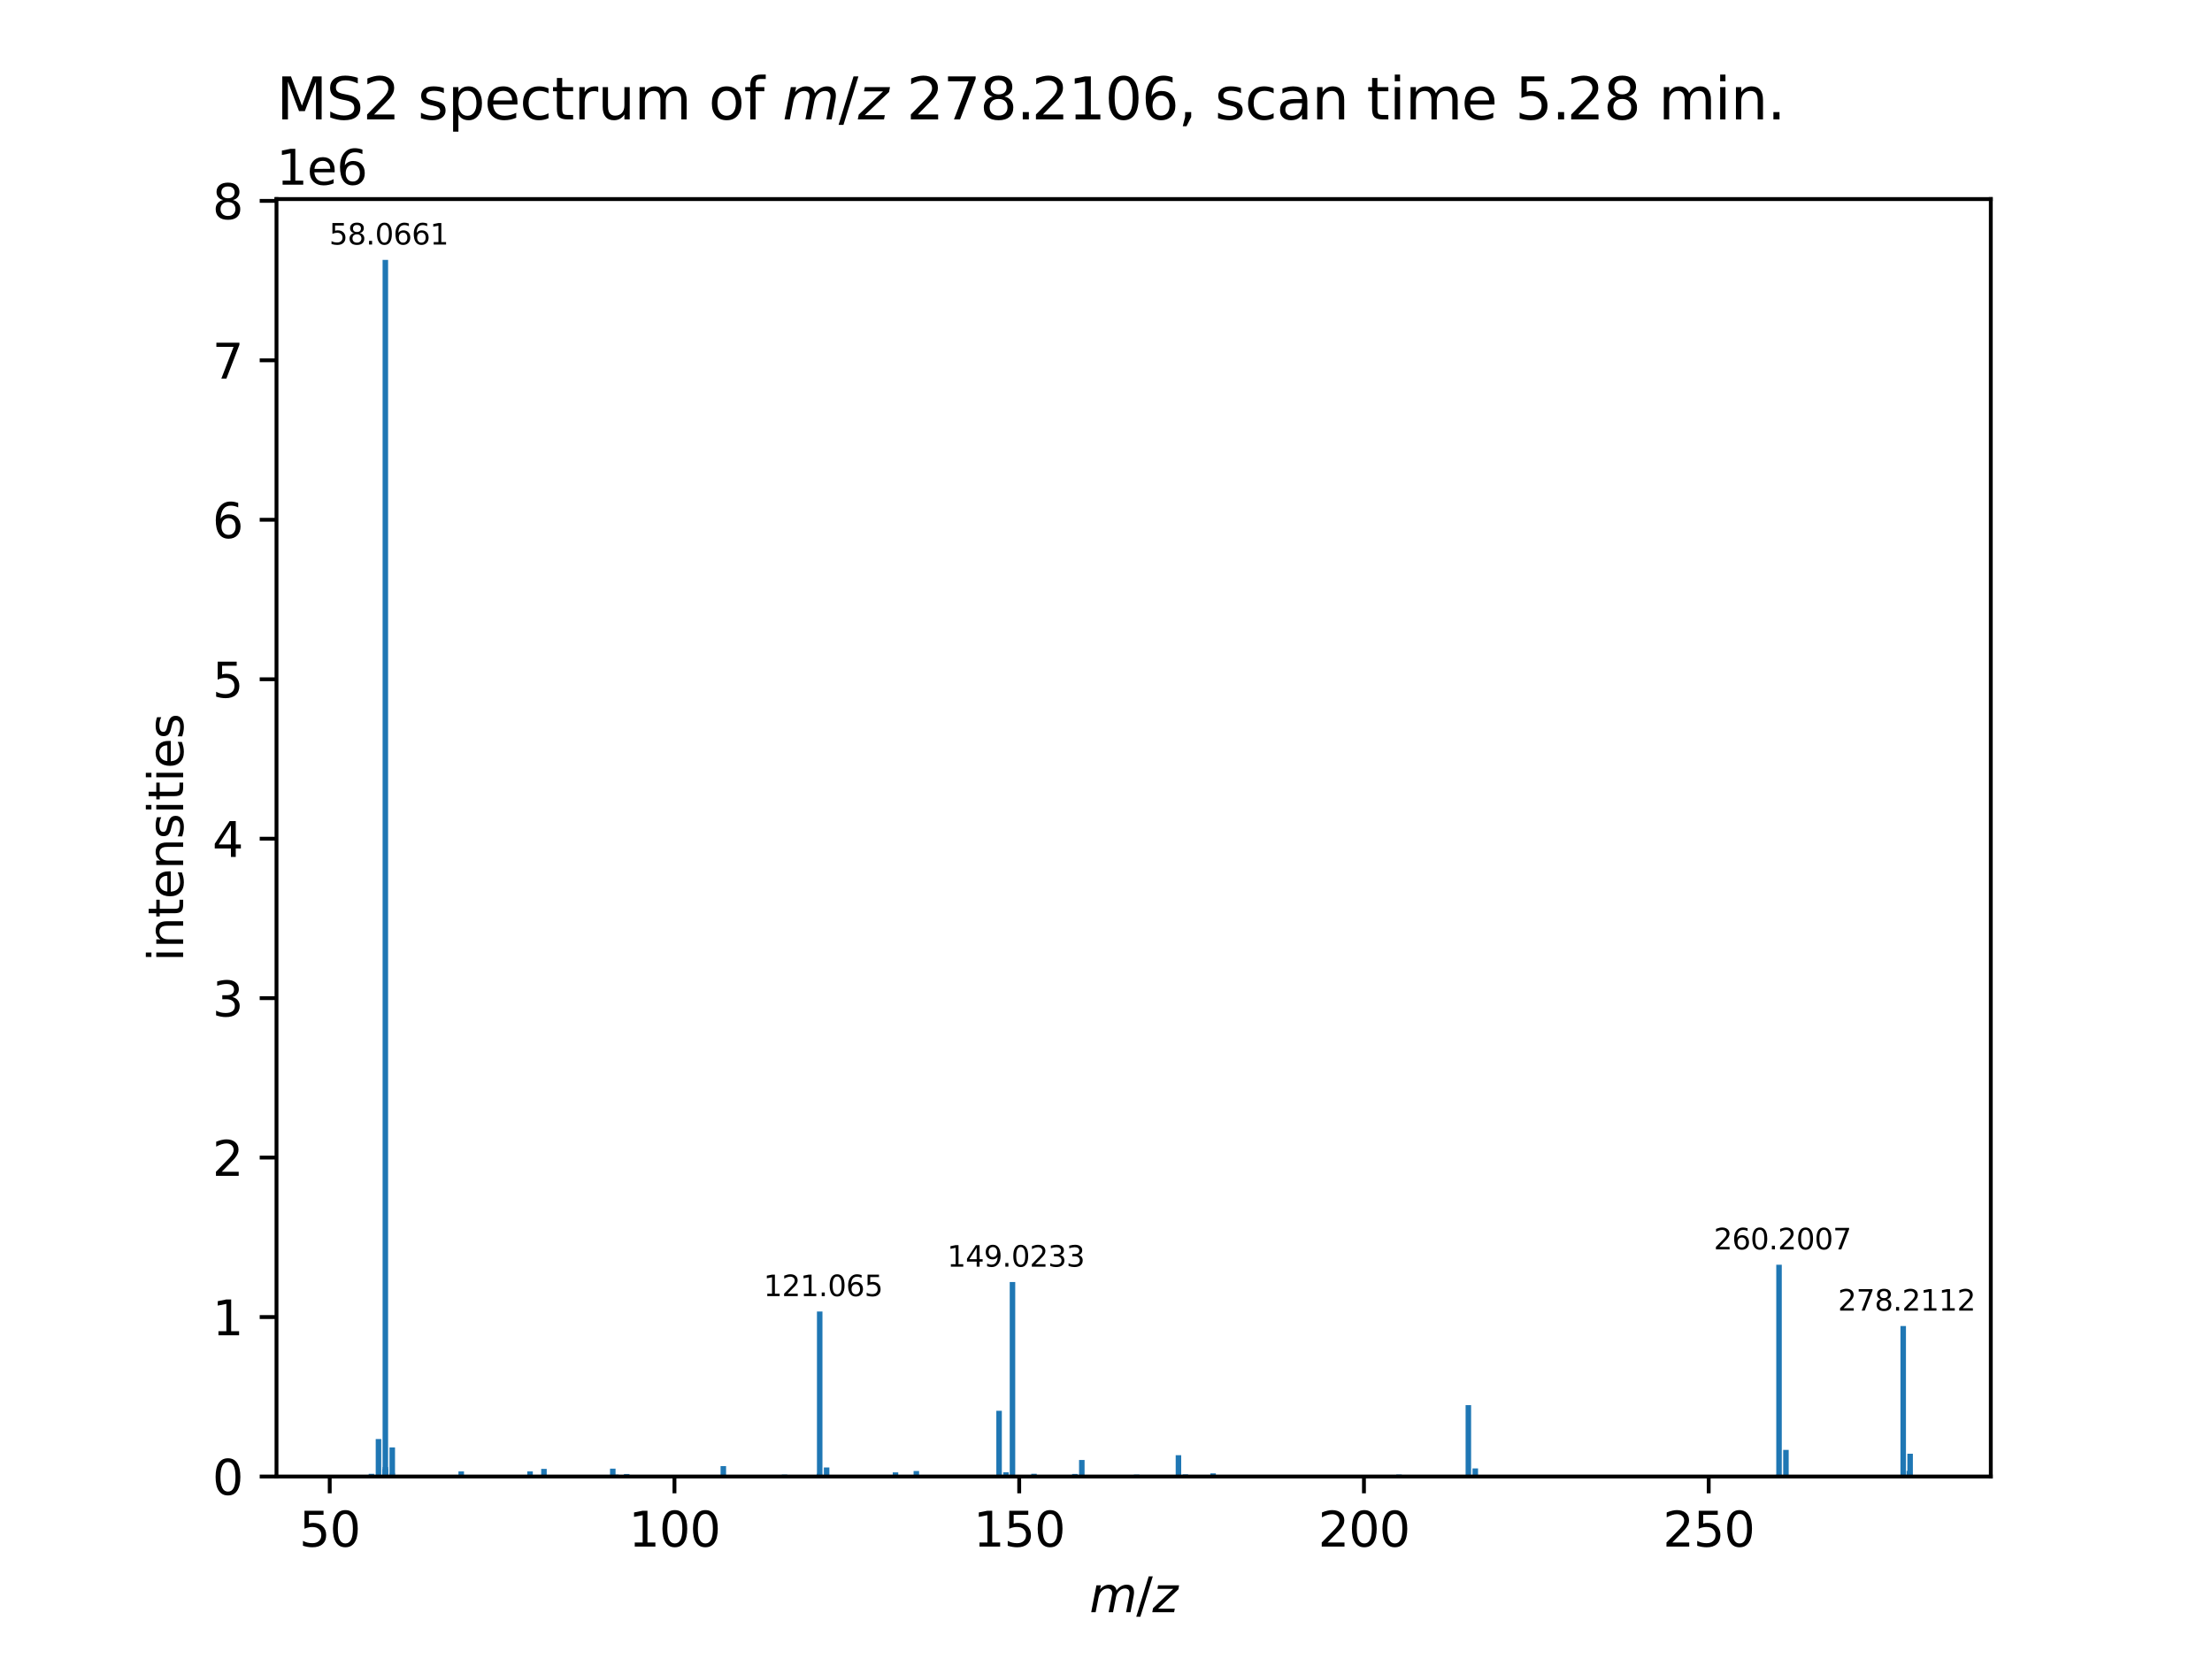 <?xml version="1.0" encoding="utf-8" standalone="no"?>
<!DOCTYPE svg PUBLIC "-//W3C//DTD SVG 1.1//EN"
  "http://www.w3.org/Graphics/SVG/1.1/DTD/svg11.dtd">
<svg xmlns:xlink="http://www.w3.org/1999/xlink" width="460.8pt" height="345.6pt" viewBox="0 0 460.8 345.6" xmlns="http://www.w3.org/2000/svg" version="1.1">
 <defs>
  <style type="text/css">*{stroke-linejoin: round; stroke-linecap: butt}</style>
 </defs>
 <g id="figure_1">
  <g id="patch_1">
   <path d="M 0 345.6 
L 460.8 345.6 
L 460.8 0 
L 0 0 
z
" style="fill: #ffffff"/>
  </g>
  <g id="axes_1">
   <g id="patch_2">
    <path d="M 57.6 307.584 
L 414.72 307.584 
L 414.72 41.472 
L 57.6 41.472 
z
" style="fill: #ffffff"/>
   </g>
   <g id="patch_3">
    <path d="M 73.833 307.584 
L 74.982 307.584 
L 74.982 307.412 
L 73.833 307.412 
z
" clip-path="url(#p7a46dc05c8)" style="fill: #1f77b4"/>
   </g>
   <g id="patch_4">
    <path d="M 74.65 307.584 
L 75.799 307.584 
L 75.799 307.421 
L 74.65 307.421 
z
" clip-path="url(#p7a46dc05c8)" style="fill: #1f77b4"/>
   </g>
   <g id="patch_5">
    <path d="M 75.429 307.584 
L 76.578 307.584 
L 76.578 307.412 
L 75.429 307.412 
z
" clip-path="url(#p7a46dc05c8)" style="fill: #1f77b4"/>
   </g>
   <g id="patch_6">
    <path d="M 76.803 307.584 
L 77.953 307.584 
L 77.953 307.034 
L 76.803 307.034 
z
" clip-path="url(#p7a46dc05c8)" style="fill: #1f77b4"/>
   </g>
   <g id="patch_7">
    <path d="M 77.952 307.584 
L 79.101 307.584 
L 79.101 307.417 
L 77.952 307.417 
z
" clip-path="url(#p7a46dc05c8)" style="fill: #1f77b4"/>
   </g>
   <g id="patch_8">
    <path d="M 78.269 307.584 
L 79.418 307.584 
L 79.418 299.775 
L 78.269 299.775 
z
" clip-path="url(#p7a46dc05c8)" style="fill: #1f77b4"/>
   </g>
   <g id="patch_9">
    <path d="M 78.273 307.584 
L 79.422 307.584 
L 79.422 307.328 
L 78.273 307.328 
z
" clip-path="url(#p7a46dc05c8)" style="fill: #1f77b4"/>
   </g>
   <g id="patch_10">
    <path d="M 79.688 307.584 
L 80.837 307.584 
L 80.837 307.307 
L 79.688 307.307 
z
" clip-path="url(#p7a46dc05c8)" style="fill: #1f77b4"/>
   </g>
   <g id="patch_11">
    <path d="M 79.69 307.584 
L 80.839 307.584 
L 80.839 306.043 
L 79.69 306.043 
z
" clip-path="url(#p7a46dc05c8)" style="fill: #1f77b4"/>
   </g>
   <g id="patch_12">
    <path d="M 79.699 307.584 
L 80.848 307.584 
L 80.848 54.144 
L 79.699 54.144 
z
" clip-path="url(#p7a46dc05c8)" style="fill: #1f77b4"/>
   </g>
   <g id="patch_13">
    <path d="M 79.703 307.584 
L 80.852 307.584 
L 80.852 306.073 
L 79.703 306.073 
z
" clip-path="url(#p7a46dc05c8)" style="fill: #1f77b4"/>
   </g>
   <g id="patch_14">
    <path d="M 79.706 307.584 
L 80.855 307.584 
L 80.855 305.618 
L 79.706 305.618 
z
" clip-path="url(#p7a46dc05c8)" style="fill: #1f77b4"/>
   </g>
   <g id="patch_15">
    <path d="M 79.707 307.584 
L 80.856 307.584 
L 80.856 306.43 
L 79.707 306.43 
z
" clip-path="url(#p7a46dc05c8)" style="fill: #1f77b4"/>
   </g>
   <g id="patch_16">
    <path d="M 79.71 307.584 
L 80.859 307.584 
L 80.859 307.1 
L 79.71 307.1 
z
" clip-path="url(#p7a46dc05c8)" style="fill: #1f77b4"/>
   </g>
   <g id="patch_17">
    <path d="M 81.131 307.584 
L 82.28 307.584 
L 82.28 306.849 
L 81.131 306.849 
z
" clip-path="url(#p7a46dc05c8)" style="fill: #1f77b4"/>
   </g>
   <g id="patch_18">
    <path d="M 81.14 307.584 
L 82.289 307.584 
L 82.289 301.527 
L 81.14 301.527 
z
" clip-path="url(#p7a46dc05c8)" style="fill: #1f77b4"/>
   </g>
   <g id="patch_19">
    <path d="M 81.143 307.584 
L 82.292 307.584 
L 82.292 307.434 
L 81.143 307.434 
z
" clip-path="url(#p7a46dc05c8)" style="fill: #1f77b4"/>
   </g>
   <g id="patch_20">
    <path d="M 87.877 307.584 
L 89.026 307.584 
L 89.026 307.41 
L 87.877 307.41 
z
" clip-path="url(#p7a46dc05c8)" style="fill: #1f77b4"/>
   </g>
   <g id="patch_21">
    <path d="M 89.715 307.584 
L 90.864 307.584 
L 90.864 307.363 
L 89.715 307.363 
z
" clip-path="url(#p7a46dc05c8)" style="fill: #1f77b4"/>
   </g>
   <g id="patch_22">
    <path d="M 92.61 307.584 
L 93.759 307.584 
L 93.759 307.304 
L 92.61 307.304 
z
" clip-path="url(#p7a46dc05c8)" style="fill: #1f77b4"/>
   </g>
   <g id="patch_23">
    <path d="M 95.505 307.584 
L 96.654 307.584 
L 96.654 306.518 
L 95.505 306.518 
z
" clip-path="url(#p7a46dc05c8)" style="fill: #1f77b4"/>
   </g>
   <g id="patch_24">
    <path d="M 97.357 307.584 
L 98.506 307.584 
L 98.506 307.428 
L 97.357 307.428 
z
" clip-path="url(#p7a46dc05c8)" style="fill: #1f77b4"/>
   </g>
   <g id="patch_25">
    <path d="M 109.845 307.584 
L 110.995 307.584 
L 110.995 306.511 
L 109.845 306.511 
z
" clip-path="url(#p7a46dc05c8)" style="fill: #1f77b4"/>
   </g>
   <g id="patch_26">
    <path d="M 112.74 307.584 
L 113.89 307.584 
L 113.89 306.001 
L 112.74 306.001 
z
" clip-path="url(#p7a46dc05c8)" style="fill: #1f77b4"/>
   </g>
   <g id="patch_27">
    <path d="M 121.619 307.584 
L 122.768 307.584 
L 122.768 307.372 
L 121.619 307.372 
z
" clip-path="url(#p7a46dc05c8)" style="fill: #1f77b4"/>
   </g>
   <g id="patch_28">
    <path d="M 125.944 307.584 
L 127.094 307.584 
L 127.094 307.42 
L 125.944 307.42 
z
" clip-path="url(#p7a46dc05c8)" style="fill: #1f77b4"/>
   </g>
   <g id="patch_29">
    <path d="M 127.081 307.584 
L 128.23 307.584 
L 128.23 305.947 
L 127.081 305.947 
z
" clip-path="url(#p7a46dc05c8)" style="fill: #1f77b4"/>
   </g>
   <g id="patch_30">
    <path d="M 127.721 307.584 
L 128.87 307.584 
L 128.87 307.185 
L 127.721 307.185 
z
" clip-path="url(#p7a46dc05c8)" style="fill: #1f77b4"/>
   </g>
   <g id="patch_31">
    <path d="M 129.976 307.584 
L 131.125 307.584 
L 131.125 307.062 
L 129.976 307.062 
z
" clip-path="url(#p7a46dc05c8)" style="fill: #1f77b4"/>
   </g>
   <g id="patch_32">
    <path d="M 133.06 307.584 
L 134.209 307.584 
L 134.209 307.403 
L 133.06 307.403 
z
" clip-path="url(#p7a46dc05c8)" style="fill: #1f77b4"/>
   </g>
   <g id="patch_33">
    <path d="M 141.484 307.584 
L 142.633 307.584 
L 142.633 307.372 
L 141.484 307.372 
z
" clip-path="url(#p7a46dc05c8)" style="fill: #1f77b4"/>
   </g>
   <g id="patch_34">
    <path d="M 147.211 307.584 
L 148.36 307.584 
L 148.36 307.366 
L 147.211 307.366 
z
" clip-path="url(#p7a46dc05c8)" style="fill: #1f77b4"/>
   </g>
   <g id="patch_35">
    <path d="M 150.107 307.584 
L 151.256 307.584 
L 151.256 305.421 
L 150.107 305.421 
z
" clip-path="url(#p7a46dc05c8)" style="fill: #1f77b4"/>
   </g>
   <g id="patch_36">
    <path d="M 162.859 307.584 
L 164.009 307.584 
L 164.009 307.192 
L 162.859 307.192 
z
" clip-path="url(#p7a46dc05c8)" style="fill: #1f77b4"/>
   </g>
   <g id="patch_37">
    <path d="M 167.306 307.584 
L 168.455 307.584 
L 168.455 307.387 
L 167.306 307.387 
z
" clip-path="url(#p7a46dc05c8)" style="fill: #1f77b4"/>
   </g>
   <g id="patch_38">
    <path d="M 170.133 307.584 
L 171.282 307.584 
L 171.282 307.006 
L 170.133 307.006 
z
" clip-path="url(#p7a46dc05c8)" style="fill: #1f77b4"/>
   </g>
   <g id="patch_39">
    <path d="M 170.185 307.584 
L 171.334 307.584 
L 171.334 273.214 
L 170.185 273.214 
z
" clip-path="url(#p7a46dc05c8)" style="fill: #1f77b4"/>
   </g>
   <g id="patch_40">
    <path d="M 171.626 307.584 
L 172.775 307.584 
L 172.775 305.7 
L 171.626 305.7 
z
" clip-path="url(#p7a46dc05c8)" style="fill: #1f77b4"/>
   </g>
   <g id="patch_41">
    <path d="M 185.973 307.584 
L 187.122 307.584 
L 187.122 306.723 
L 185.973 306.723 
z
" clip-path="url(#p7a46dc05c8)" style="fill: #1f77b4"/>
   </g>
   <g id="patch_42">
    <path d="M 190.316 307.584 
L 191.465 307.584 
L 191.465 306.435 
L 190.316 306.435 
z
" clip-path="url(#p7a46dc05c8)" style="fill: #1f77b4"/>
   </g>
   <g id="patch_43">
    <path d="M 207.552 307.584 
L 208.701 307.584 
L 208.701 293.897 
L 207.552 293.897 
z
" clip-path="url(#p7a46dc05c8)" style="fill: #1f77b4"/>
   </g>
   <g id="patch_44">
    <path d="M 208.993 307.584 
L 210.142 307.584 
L 210.142 306.694 
L 208.993 306.694 
z
" clip-path="url(#p7a46dc05c8)" style="fill: #1f77b4"/>
   </g>
   <g id="patch_45">
    <path d="M 210.342 307.584 
L 211.491 307.584 
L 211.491 267.071 
L 210.342 267.071 
z
" clip-path="url(#p7a46dc05c8)" style="fill: #1f77b4"/>
   </g>
   <g id="patch_46">
    <path d="M 214.824 307.584 
L 215.973 307.584 
L 215.973 307.01 
L 214.824 307.01 
z
" clip-path="url(#p7a46dc05c8)" style="fill: #1f77b4"/>
   </g>
   <g id="patch_47">
    <path d="M 223.34 307.584 
L 224.489 307.584 
L 224.489 307.049 
L 223.34 307.049 
z
" clip-path="url(#p7a46dc05c8)" style="fill: #1f77b4"/>
   </g>
   <g id="patch_48">
    <path d="M 224.787 307.584 
L 225.936 307.584 
L 225.936 304.143 
L 224.787 304.143 
z
" clip-path="url(#p7a46dc05c8)" style="fill: #1f77b4"/>
   </g>
   <g id="patch_49">
    <path d="M 227.684 307.584 
L 228.833 307.584 
L 228.833 307.305 
L 227.684 307.305 
z
" clip-path="url(#p7a46dc05c8)" style="fill: #1f77b4"/>
   </g>
   <g id="patch_50">
    <path d="M 230.559 307.584 
L 231.708 307.584 
L 231.708 307.367 
L 230.559 307.367 
z
" clip-path="url(#p7a46dc05c8)" style="fill: #1f77b4"/>
   </g>
   <g id="patch_51">
    <path d="M 236.212 307.584 
L 237.361 307.584 
L 237.361 307.183 
L 236.212 307.183 
z
" clip-path="url(#p7a46dc05c8)" style="fill: #1f77b4"/>
   </g>
   <g id="patch_52">
    <path d="M 244.918 307.584 
L 246.067 307.584 
L 246.067 303.143 
L 244.918 303.143 
z
" clip-path="url(#p7a46dc05c8)" style="fill: #1f77b4"/>
   </g>
   <g id="patch_53">
    <path d="M 246.362 307.584 
L 247.511 307.584 
L 247.511 307.14 
L 246.362 307.14 
z
" clip-path="url(#p7a46dc05c8)" style="fill: #1f77b4"/>
   </g>
   <g id="patch_54">
    <path d="M 250.691 307.584 
L 251.84 307.584 
L 251.84 307.286 
L 250.691 307.286 
z
" clip-path="url(#p7a46dc05c8)" style="fill: #1f77b4"/>
   </g>
   <g id="patch_55">
    <path d="M 252.138 307.584 
L 253.287 307.584 
L 253.287 306.926 
L 252.138 306.926 
z
" clip-path="url(#p7a46dc05c8)" style="fill: #1f77b4"/>
   </g>
   <g id="patch_56">
    <path d="M 259.313 307.584 
L 260.462 307.584 
L 260.462 307.332 
L 259.313 307.332 
z
" clip-path="url(#p7a46dc05c8)" style="fill: #1f77b4"/>
   </g>
   <g id="patch_57">
    <path d="M 283.34 307.584 
L 284.489 307.584 
L 284.489 307.362 
L 283.34 307.362 
z
" clip-path="url(#p7a46dc05c8)" style="fill: #1f77b4"/>
   </g>
   <g id="patch_58">
    <path d="M 285.062 307.584 
L 286.211 307.584 
L 286.211 307.266 
L 285.062 307.266 
z
" clip-path="url(#p7a46dc05c8)" style="fill: #1f77b4"/>
   </g>
   <g id="patch_59">
    <path d="M 290.866 307.584 
L 292.015 307.584 
L 292.015 307.179 
L 290.866 307.179 
z
" clip-path="url(#p7a46dc05c8)" style="fill: #1f77b4"/>
   </g>
   <g id="patch_60">
    <path d="M 305.311 307.584 
L 306.46 307.584 
L 306.46 292.71 
L 305.311 292.71 
z
" clip-path="url(#p7a46dc05c8)" style="fill: #1f77b4"/>
   </g>
   <g id="patch_61">
    <path d="M 306.753 307.584 
L 307.902 307.584 
L 307.902 305.903 
L 306.753 305.903 
z
" clip-path="url(#p7a46dc05c8)" style="fill: #1f77b4"/>
   </g>
   <g id="patch_62">
    <path d="M 331.121 307.584 
L 332.27 307.584 
L 332.27 307.375 
L 331.121 307.375 
z
" clip-path="url(#p7a46dc05c8)" style="fill: #1f77b4"/>
   </g>
   <g id="patch_63">
    <path d="M 369.986 307.584 
L 371.135 307.584 
L 371.135 307.209 
L 369.986 307.209 
z
" clip-path="url(#p7a46dc05c8)" style="fill: #1f77b4"/>
   </g>
   <g id="patch_64">
    <path d="M 370.028 307.584 
L 371.177 307.584 
L 371.177 263.471 
L 370.028 263.471 
z
" clip-path="url(#p7a46dc05c8)" style="fill: #1f77b4"/>
   </g>
   <g id="patch_65">
    <path d="M 371.47 307.584 
L 372.619 307.584 
L 372.619 302.041 
L 371.47 302.041 
z
" clip-path="url(#p7a46dc05c8)" style="fill: #1f77b4"/>
   </g>
   <g id="patch_66">
    <path d="M 395.897 307.584 
L 397.046 307.584 
L 397.046 276.235 
L 395.897 276.235 
z
" clip-path="url(#p7a46dc05c8)" style="fill: #1f77b4"/>
   </g>
   <g id="patch_67">
    <path d="M 395.932 307.584 
L 397.081 307.584 
L 397.081 307.215 
L 395.932 307.215 
z
" clip-path="url(#p7a46dc05c8)" style="fill: #1f77b4"/>
   </g>
   <g id="patch_68">
    <path d="M 397.164 307.584 
L 398.313 307.584 
L 398.313 306.398 
L 397.164 306.398 
z
" clip-path="url(#p7a46dc05c8)" style="fill: #1f77b4"/>
   </g>
   <g id="patch_69">
    <path d="M 397.338 307.584 
L 398.487 307.584 
L 398.487 302.839 
L 397.338 302.839 
z
" clip-path="url(#p7a46dc05c8)" style="fill: #1f77b4"/>
   </g>
   <g id="matplotlib.axis_1">
    <g id="xtick_1">
     <g id="line2d_1">
      <defs>
       <path id="mf1a20cf103" d="M 0 0 
L 0 3.5 
" style="stroke: #000000; stroke-width: 0.8"/>
      </defs>
      <g>
       <use xlink:href="#mf1a20cf103" x="68.688" y="307.584" style="stroke: #000000; stroke-width: 0.8"/>
      </g>
     </g>
     <g id="text_1">
      <!-- 50 -->
      <g transform="translate(62.325 322.182) scale(0.1 -0.1)">
       <defs>
        <path id="DejaVuSans-35" d="M 691 4666 
L 3169 4666 
L 3169 4134 
L 1269 4134 
L 1269 2991 
Q 1406 3038 1543 3061 
Q 1681 3084 1819 3084 
Q 2600 3084 3056 2656 
Q 3513 2228 3513 1497 
Q 3513 744 3044 326 
Q 2575 -91 1722 -91 
Q 1428 -91 1123 -41 
Q 819 9 494 109 
L 494 744 
Q 775 591 1075 516 
Q 1375 441 1709 441 
Q 2250 441 2565 725 
Q 2881 1009 2881 1497 
Q 2881 1984 2565 2268 
Q 2250 2553 1709 2553 
Q 1456 2553 1204 2497 
Q 953 2441 691 2322 
L 691 4666 
z
" transform="scale(0.016)"/>
        <path id="DejaVuSans-30" d="M 2034 4250 
Q 1547 4250 1301 3770 
Q 1056 3291 1056 2328 
Q 1056 1369 1301 889 
Q 1547 409 2034 409 
Q 2525 409 2770 889 
Q 3016 1369 3016 2328 
Q 3016 3291 2770 3770 
Q 2525 4250 2034 4250 
z
M 2034 4750 
Q 2819 4750 3233 4129 
Q 3647 3509 3647 2328 
Q 3647 1150 3233 529 
Q 2819 -91 2034 -91 
Q 1250 -91 836 529 
Q 422 1150 422 2328 
Q 422 3509 836 4129 
Q 1250 4750 2034 4750 
z
" transform="scale(0.016)"/>
       </defs>
       <use xlink:href="#DejaVuSans-35"/>
       <use xlink:href="#DejaVuSans-30" x="63.623"/>
      </g>
     </g>
    </g>
    <g id="xtick_2">
     <g id="line2d_2">
      <g>
       <use xlink:href="#mf1a20cf103" x="140.504" y="307.584" style="stroke: #000000; stroke-width: 0.8"/>
      </g>
     </g>
     <g id="text_2">
      <!-- 100 -->
      <g transform="translate(130.96 322.182) scale(0.1 -0.1)">
       <defs>
        <path id="DejaVuSans-31" d="M 794 531 
L 1825 531 
L 1825 4091 
L 703 3866 
L 703 4441 
L 1819 4666 
L 2450 4666 
L 2450 531 
L 3481 531 
L 3481 0 
L 794 0 
L 794 531 
z
" transform="scale(0.016)"/>
       </defs>
       <use xlink:href="#DejaVuSans-31"/>
       <use xlink:href="#DejaVuSans-30" x="63.623"/>
       <use xlink:href="#DejaVuSans-30" x="127.246"/>
      </g>
     </g>
    </g>
    <g id="xtick_3">
     <g id="line2d_3">
      <g>
       <use xlink:href="#mf1a20cf103" x="212.32" y="307.584" style="stroke: #000000; stroke-width: 0.8"/>
      </g>
     </g>
     <g id="text_3">
      <!-- 150 -->
      <g transform="translate(202.776 322.182) scale(0.1 -0.1)">
       <use xlink:href="#DejaVuSans-31"/>
       <use xlink:href="#DejaVuSans-35" x="63.623"/>
       <use xlink:href="#DejaVuSans-30" x="127.246"/>
      </g>
     </g>
    </g>
    <g id="xtick_4">
     <g id="line2d_4">
      <g>
       <use xlink:href="#mf1a20cf103" x="284.136" y="307.584" style="stroke: #000000; stroke-width: 0.8"/>
      </g>
     </g>
     <g id="text_4">
      <!-- 200 -->
      <g transform="translate(274.592 322.182) scale(0.1 -0.1)">
       <defs>
        <path id="DejaVuSans-32" d="M 1228 531 
L 3431 531 
L 3431 0 
L 469 0 
L 469 531 
Q 828 903 1448 1529 
Q 2069 2156 2228 2338 
Q 2531 2678 2651 2914 
Q 2772 3150 2772 3378 
Q 2772 3750 2511 3984 
Q 2250 4219 1831 4219 
Q 1534 4219 1204 4116 
Q 875 4013 500 3803 
L 500 4441 
Q 881 4594 1212 4672 
Q 1544 4750 1819 4750 
Q 2544 4750 2975 4387 
Q 3406 4025 3406 3419 
Q 3406 3131 3298 2873 
Q 3191 2616 2906 2266 
Q 2828 2175 2409 1742 
Q 1991 1309 1228 531 
z
" transform="scale(0.016)"/>
       </defs>
       <use xlink:href="#DejaVuSans-32"/>
       <use xlink:href="#DejaVuSans-30" x="63.623"/>
       <use xlink:href="#DejaVuSans-30" x="127.246"/>
      </g>
     </g>
    </g>
    <g id="xtick_5">
     <g id="line2d_5">
      <g>
       <use xlink:href="#mf1a20cf103" x="355.951" y="307.584" style="stroke: #000000; stroke-width: 0.8"/>
      </g>
     </g>
     <g id="text_5">
      <!-- 250 -->
      <g transform="translate(346.408 322.182) scale(0.1 -0.1)">
       <use xlink:href="#DejaVuSans-32"/>
       <use xlink:href="#DejaVuSans-35" x="63.623"/>
       <use xlink:href="#DejaVuSans-30" x="127.246"/>
      </g>
     </g>
    </g>
    <g id="text_6">
     <!-- ${m/z}$ -->
     <g transform="translate(226.96 335.861) scale(0.1 -0.1)">
      <defs>
       <path id="DejaVuSans-Oblique-6d" d="M 5747 2113 
L 5338 0 
L 4763 0 
L 5166 2094 
Q 5191 2228 5203 2325 
Q 5216 2422 5216 2491 
Q 5216 2772 5059 2928 
Q 4903 3084 4622 3084 
Q 4203 3084 3875 2770 
Q 3547 2456 3450 1953 
L 3066 0 
L 2491 0 
L 2900 2094 
Q 2925 2209 2937 2307 
Q 2950 2406 2950 2484 
Q 2950 2769 2794 2926 
Q 2638 3084 2363 3084 
Q 1938 3084 1609 2770 
Q 1281 2456 1184 1953 
L 800 0 
L 225 0 
L 909 3500 
L 1484 3500 
L 1375 2956 
Q 1609 3263 1923 3423 
Q 2238 3584 2597 3584 
Q 2978 3584 3223 3384 
Q 3469 3184 3519 2828 
Q 3781 3197 4126 3390 
Q 4472 3584 4856 3584 
Q 5306 3584 5551 3325 
Q 5797 3066 5797 2591 
Q 5797 2488 5784 2364 
Q 5772 2241 5747 2113 
z
" transform="scale(0.016)"/>
       <path id="DejaVuSans-2f" d="M 1625 4666 
L 2156 4666 
L 531 -594 
L 0 -594 
L 1625 4666 
z
" transform="scale(0.016)"/>
       <path id="DejaVuSans-Oblique-7a" d="M 744 3500 
L 3475 3500 
L 3372 2975 
L 738 459 
L 2913 459 
L 2822 0 
L -19 0 
L 84 525 
L 2719 3041 
L 653 3041 
L 744 3500 
z
" transform="scale(0.016)"/>
      </defs>
      <use xlink:href="#DejaVuSans-Oblique-6d" transform="translate(0 0.094)"/>
      <use xlink:href="#DejaVuSans-2f" transform="translate(97.412 0.094)"/>
      <use xlink:href="#DejaVuSans-Oblique-7a" transform="translate(131.104 0.094)"/>
     </g>
    </g>
   </g>
   <g id="matplotlib.axis_2">
    <g id="ytick_1">
     <g id="line2d_6">
      <defs>
       <path id="m86d6b88921" d="M 0 0 
L -3.5 0 
" style="stroke: #000000; stroke-width: 0.8"/>
      </defs>
      <g>
       <use xlink:href="#m86d6b88921" x="57.6" y="307.584" style="stroke: #000000; stroke-width: 0.8"/>
      </g>
     </g>
     <g id="text_7">
      <!-- 0 -->
      <g transform="translate(44.237 311.383) scale(0.1 -0.1)">
       <use xlink:href="#DejaVuSans-30"/>
      </g>
     </g>
    </g>
    <g id="ytick_2">
     <g id="line2d_7">
      <g>
       <use xlink:href="#m86d6b88921" x="57.6" y="274.367" style="stroke: #000000; stroke-width: 0.8"/>
      </g>
     </g>
     <g id="text_8">
      <!-- 1 -->
      <g transform="translate(44.237 278.166) scale(0.1 -0.1)">
       <use xlink:href="#DejaVuSans-31"/>
      </g>
     </g>
    </g>
    <g id="ytick_3">
     <g id="line2d_8">
      <g>
       <use xlink:href="#m86d6b88921" x="57.6" y="241.149" style="stroke: #000000; stroke-width: 0.8"/>
      </g>
     </g>
     <g id="text_9">
      <!-- 2 -->
      <g transform="translate(44.237 244.949) scale(0.1 -0.1)">
       <use xlink:href="#DejaVuSans-32"/>
      </g>
     </g>
    </g>
    <g id="ytick_4">
     <g id="line2d_9">
      <g>
       <use xlink:href="#m86d6b88921" x="57.6" y="207.932" style="stroke: #000000; stroke-width: 0.8"/>
      </g>
     </g>
     <g id="text_10">
      <!-- 3 -->
      <g transform="translate(44.237 211.731) scale(0.1 -0.1)">
       <defs>
        <path id="DejaVuSans-33" d="M 2597 2516 
Q 3050 2419 3304 2112 
Q 3559 1806 3559 1356 
Q 3559 666 3084 287 
Q 2609 -91 1734 -91 
Q 1441 -91 1130 -33 
Q 819 25 488 141 
L 488 750 
Q 750 597 1062 519 
Q 1375 441 1716 441 
Q 2309 441 2620 675 
Q 2931 909 2931 1356 
Q 2931 1769 2642 2001 
Q 2353 2234 1838 2234 
L 1294 2234 
L 1294 2753 
L 1863 2753 
Q 2328 2753 2575 2939 
Q 2822 3125 2822 3475 
Q 2822 3834 2567 4026 
Q 2313 4219 1838 4219 
Q 1578 4219 1281 4162 
Q 984 4106 628 3988 
L 628 4550 
Q 988 4650 1302 4700 
Q 1616 4750 1894 4750 
Q 2613 4750 3031 4423 
Q 3450 4097 3450 3541 
Q 3450 3153 3228 2886 
Q 3006 2619 2597 2516 
z
" transform="scale(0.016)"/>
       </defs>
       <use xlink:href="#DejaVuSans-33"/>
      </g>
     </g>
    </g>
    <g id="ytick_5">
     <g id="line2d_10">
      <g>
       <use xlink:href="#m86d6b88921" x="57.6" y="174.715" style="stroke: #000000; stroke-width: 0.8"/>
      </g>
     </g>
     <g id="text_11">
      <!-- 4 -->
      <g transform="translate(44.237 178.514) scale(0.1 -0.1)">
       <defs>
        <path id="DejaVuSans-34" d="M 2419 4116 
L 825 1625 
L 2419 1625 
L 2419 4116 
z
M 2253 4666 
L 3047 4666 
L 3047 1625 
L 3713 1625 
L 3713 1100 
L 3047 1100 
L 3047 0 
L 2419 0 
L 2419 1100 
L 313 1100 
L 313 1709 
L 2253 4666 
z
" transform="scale(0.016)"/>
       </defs>
       <use xlink:href="#DejaVuSans-34"/>
      </g>
     </g>
    </g>
    <g id="ytick_6">
     <g id="line2d_11">
      <g>
       <use xlink:href="#m86d6b88921" x="57.6" y="141.497" style="stroke: #000000; stroke-width: 0.8"/>
      </g>
     </g>
     <g id="text_12">
      <!-- 5 -->
      <g transform="translate(44.237 145.296) scale(0.1 -0.1)">
       <use xlink:href="#DejaVuSans-35"/>
      </g>
     </g>
    </g>
    <g id="ytick_7">
     <g id="line2d_12">
      <g>
       <use xlink:href="#m86d6b88921" x="57.6" y="108.28" style="stroke: #000000; stroke-width: 0.8"/>
      </g>
     </g>
     <g id="text_13">
      <!-- 6 -->
      <g transform="translate(44.237 112.079) scale(0.1 -0.1)">
       <defs>
        <path id="DejaVuSans-36" d="M 2113 2584 
Q 1688 2584 1439 2293 
Q 1191 2003 1191 1497 
Q 1191 994 1439 701 
Q 1688 409 2113 409 
Q 2538 409 2786 701 
Q 3034 994 3034 1497 
Q 3034 2003 2786 2293 
Q 2538 2584 2113 2584 
z
M 3366 4563 
L 3366 3988 
Q 3128 4100 2886 4159 
Q 2644 4219 2406 4219 
Q 1781 4219 1451 3797 
Q 1122 3375 1075 2522 
Q 1259 2794 1537 2939 
Q 1816 3084 2150 3084 
Q 2853 3084 3261 2657 
Q 3669 2231 3669 1497 
Q 3669 778 3244 343 
Q 2819 -91 2113 -91 
Q 1303 -91 875 529 
Q 447 1150 447 2328 
Q 447 3434 972 4092 
Q 1497 4750 2381 4750 
Q 2619 4750 2861 4703 
Q 3103 4656 3366 4563 
z
" transform="scale(0.016)"/>
       </defs>
       <use xlink:href="#DejaVuSans-36"/>
      </g>
     </g>
    </g>
    <g id="ytick_8">
     <g id="line2d_13">
      <g>
       <use xlink:href="#m86d6b88921" x="57.6" y="75.062" style="stroke: #000000; stroke-width: 0.8"/>
      </g>
     </g>
     <g id="text_14">
      <!-- 7 -->
      <g transform="translate(44.237 78.862) scale(0.1 -0.1)">
       <defs>
        <path id="DejaVuSans-37" d="M 525 4666 
L 3525 4666 
L 3525 4397 
L 1831 0 
L 1172 0 
L 2766 4134 
L 525 4134 
L 525 4666 
z
" transform="scale(0.016)"/>
       </defs>
       <use xlink:href="#DejaVuSans-37"/>
      </g>
     </g>
    </g>
    <g id="ytick_9">
     <g id="line2d_14">
      <g>
       <use xlink:href="#m86d6b88921" x="57.6" y="41.845" style="stroke: #000000; stroke-width: 0.8"/>
      </g>
     </g>
     <g id="text_15">
      <!-- 8 -->
      <g transform="translate(44.237 45.644) scale(0.1 -0.1)">
       <defs>
        <path id="DejaVuSans-38" d="M 2034 2216 
Q 1584 2216 1326 1975 
Q 1069 1734 1069 1313 
Q 1069 891 1326 650 
Q 1584 409 2034 409 
Q 2484 409 2743 651 
Q 3003 894 3003 1313 
Q 3003 1734 2745 1975 
Q 2488 2216 2034 2216 
z
M 1403 2484 
Q 997 2584 770 2862 
Q 544 3141 544 3541 
Q 544 4100 942 4425 
Q 1341 4750 2034 4750 
Q 2731 4750 3128 4425 
Q 3525 4100 3525 3541 
Q 3525 3141 3298 2862 
Q 3072 2584 2669 2484 
Q 3125 2378 3379 2068 
Q 3634 1759 3634 1313 
Q 3634 634 3220 271 
Q 2806 -91 2034 -91 
Q 1263 -91 848 271 
Q 434 634 434 1313 
Q 434 1759 690 2068 
Q 947 2378 1403 2484 
z
M 1172 3481 
Q 1172 3119 1398 2916 
Q 1625 2713 2034 2713 
Q 2441 2713 2670 2916 
Q 2900 3119 2900 3481 
Q 2900 3844 2670 4047 
Q 2441 4250 2034 4250 
Q 1625 4250 1398 4047 
Q 1172 3844 1172 3481 
z
" transform="scale(0.016)"/>
       </defs>
       <use xlink:href="#DejaVuSans-38"/>
      </g>
     </g>
    </g>
    <g id="text_16">
     <!-- intensities -->
     <g transform="translate(38.158 200.315) rotate(-90) scale(0.1 -0.1)">
      <defs>
       <path id="DejaVuSans-69" d="M 603 3500 
L 1178 3500 
L 1178 0 
L 603 0 
L 603 3500 
z
M 603 4863 
L 1178 4863 
L 1178 4134 
L 603 4134 
L 603 4863 
z
" transform="scale(0.016)"/>
       <path id="DejaVuSans-6e" d="M 3513 2113 
L 3513 0 
L 2938 0 
L 2938 2094 
Q 2938 2591 2744 2837 
Q 2550 3084 2163 3084 
Q 1697 3084 1428 2787 
Q 1159 2491 1159 1978 
L 1159 0 
L 581 0 
L 581 3500 
L 1159 3500 
L 1159 2956 
Q 1366 3272 1645 3428 
Q 1925 3584 2291 3584 
Q 2894 3584 3203 3211 
Q 3513 2838 3513 2113 
z
" transform="scale(0.016)"/>
       <path id="DejaVuSans-74" d="M 1172 4494 
L 1172 3500 
L 2356 3500 
L 2356 3053 
L 1172 3053 
L 1172 1153 
Q 1172 725 1289 603 
Q 1406 481 1766 481 
L 2356 481 
L 2356 0 
L 1766 0 
Q 1100 0 847 248 
Q 594 497 594 1153 
L 594 3053 
L 172 3053 
L 172 3500 
L 594 3500 
L 594 4494 
L 1172 4494 
z
" transform="scale(0.016)"/>
       <path id="DejaVuSans-65" d="M 3597 1894 
L 3597 1613 
L 953 1613 
Q 991 1019 1311 708 
Q 1631 397 2203 397 
Q 2534 397 2845 478 
Q 3156 559 3463 722 
L 3463 178 
Q 3153 47 2828 -22 
Q 2503 -91 2169 -91 
Q 1331 -91 842 396 
Q 353 884 353 1716 
Q 353 2575 817 3079 
Q 1281 3584 2069 3584 
Q 2775 3584 3186 3129 
Q 3597 2675 3597 1894 
z
M 3022 2063 
Q 3016 2534 2758 2815 
Q 2500 3097 2075 3097 
Q 1594 3097 1305 2825 
Q 1016 2553 972 2059 
L 3022 2063 
z
" transform="scale(0.016)"/>
       <path id="DejaVuSans-73" d="M 2834 3397 
L 2834 2853 
Q 2591 2978 2328 3040 
Q 2066 3103 1784 3103 
Q 1356 3103 1142 2972 
Q 928 2841 928 2578 
Q 928 2378 1081 2264 
Q 1234 2150 1697 2047 
L 1894 2003 
Q 2506 1872 2764 1633 
Q 3022 1394 3022 966 
Q 3022 478 2636 193 
Q 2250 -91 1575 -91 
Q 1294 -91 989 -36 
Q 684 19 347 128 
L 347 722 
Q 666 556 975 473 
Q 1284 391 1588 391 
Q 1994 391 2212 530 
Q 2431 669 2431 922 
Q 2431 1156 2273 1281 
Q 2116 1406 1581 1522 
L 1381 1569 
Q 847 1681 609 1914 
Q 372 2147 372 2553 
Q 372 3047 722 3315 
Q 1072 3584 1716 3584 
Q 2034 3584 2315 3537 
Q 2597 3491 2834 3397 
z
" transform="scale(0.016)"/>
      </defs>
      <use xlink:href="#DejaVuSans-69"/>
      <use xlink:href="#DejaVuSans-6e" x="27.783"/>
      <use xlink:href="#DejaVuSans-74" x="91.162"/>
      <use xlink:href="#DejaVuSans-65" x="130.371"/>
      <use xlink:href="#DejaVuSans-6e" x="191.895"/>
      <use xlink:href="#DejaVuSans-73" x="255.273"/>
      <use xlink:href="#DejaVuSans-69" x="307.373"/>
      <use xlink:href="#DejaVuSans-74" x="335.156"/>
      <use xlink:href="#DejaVuSans-69" x="374.365"/>
      <use xlink:href="#DejaVuSans-65" x="402.148"/>
      <use xlink:href="#DejaVuSans-73" x="463.672"/>
     </g>
    </g>
    <g id="text_17">
     <!-- 1e6 -->
     <g transform="translate(57.6 38.472) scale(0.1 -0.1)">
      <use xlink:href="#DejaVuSans-31"/>
      <use xlink:href="#DejaVuSans-65" x="63.623"/>
      <use xlink:href="#DejaVuSans-36" x="125.146"/>
     </g>
    </g>
   </g>
   <g id="patch_70">
    <path d="M 57.6 307.584 
L 57.6 41.472 
" style="fill: none; stroke: #000000; stroke-width: 0.8; stroke-linejoin: miter; stroke-linecap: square"/>
   </g>
   <g id="patch_71">
    <path d="M 414.72 307.584 
L 414.72 41.472 
" style="fill: none; stroke: #000000; stroke-width: 0.8; stroke-linejoin: miter; stroke-linecap: square"/>
   </g>
   <g id="patch_72">
    <path d="M 57.6 307.584 
L 414.72 307.584 
" style="fill: none; stroke: #000000; stroke-width: 0.8; stroke-linejoin: miter; stroke-linecap: square"/>
   </g>
   <g id="patch_73">
    <path d="M 57.6 41.472 
L 414.72 41.472 
" style="fill: none; stroke: #000000; stroke-width: 0.8; stroke-linejoin: miter; stroke-linecap: square"/>
   </g>
   <g id="text_18">
    <!-- 58.0661 -->
    <g transform="translate(68.587 50.94) scale(0.06 -0.06)">
     <defs>
      <path id="DejaVuSans-2e" d="M 684 794 
L 1344 794 
L 1344 0 
L 684 0 
L 684 794 
z
" transform="scale(0.016)"/>
     </defs>
     <use xlink:href="#DejaVuSans-35"/>
     <use xlink:href="#DejaVuSans-38" x="63.623"/>
     <use xlink:href="#DejaVuSans-2e" x="127.246"/>
     <use xlink:href="#DejaVuSans-30" x="159.033"/>
     <use xlink:href="#DejaVuSans-36" x="222.656"/>
     <use xlink:href="#DejaVuSans-36" x="286.279"/>
     <use xlink:href="#DejaVuSans-31" x="349.902"/>
    </g>
   </g>
   <g id="text_19">
    <!-- 121.065 -->
    <g transform="translate(159.074 270.009) scale(0.06 -0.06)">
     <use xlink:href="#DejaVuSans-31"/>
     <use xlink:href="#DejaVuSans-32" x="63.623"/>
     <use xlink:href="#DejaVuSans-31" x="127.246"/>
     <use xlink:href="#DejaVuSans-2e" x="190.869"/>
     <use xlink:href="#DejaVuSans-30" x="222.656"/>
     <use xlink:href="#DejaVuSans-36" x="286.279"/>
     <use xlink:href="#DejaVuSans-35" x="349.902"/>
    </g>
   </g>
   <g id="text_20">
    <!-- 149.0233 -->
    <g transform="translate(197.322 263.867) scale(0.06 -0.06)">
     <defs>
      <path id="DejaVuSans-39" d="M 703 97 
L 703 672 
Q 941 559 1184 500 
Q 1428 441 1663 441 
Q 2288 441 2617 861 
Q 2947 1281 2994 2138 
Q 2813 1869 2534 1725 
Q 2256 1581 1919 1581 
Q 1219 1581 811 2004 
Q 403 2428 403 3163 
Q 403 3881 828 4315 
Q 1253 4750 1959 4750 
Q 2769 4750 3195 4129 
Q 3622 3509 3622 2328 
Q 3622 1225 3098 567 
Q 2575 -91 1691 -91 
Q 1453 -91 1209 -44 
Q 966 3 703 97 
z
M 1959 2075 
Q 2384 2075 2632 2365 
Q 2881 2656 2881 3163 
Q 2881 3666 2632 3958 
Q 2384 4250 1959 4250 
Q 1534 4250 1286 3958 
Q 1038 3666 1038 3163 
Q 1038 2656 1286 2365 
Q 1534 2075 1959 2075 
z
" transform="scale(0.016)"/>
     </defs>
     <use xlink:href="#DejaVuSans-31"/>
     <use xlink:href="#DejaVuSans-34" x="63.623"/>
     <use xlink:href="#DejaVuSans-39" x="127.246"/>
     <use xlink:href="#DejaVuSans-2e" x="190.869"/>
     <use xlink:href="#DejaVuSans-30" x="222.656"/>
     <use xlink:href="#DejaVuSans-32" x="286.279"/>
     <use xlink:href="#DejaVuSans-33" x="349.902"/>
     <use xlink:href="#DejaVuSans-33" x="413.525"/>
    </g>
   </g>
   <g id="text_21">
    <!-- 260.2007 -->
    <g transform="translate(357.008 260.266) scale(0.06 -0.06)">
     <use xlink:href="#DejaVuSans-32"/>
     <use xlink:href="#DejaVuSans-36" x="63.623"/>
     <use xlink:href="#DejaVuSans-30" x="127.246"/>
     <use xlink:href="#DejaVuSans-2e" x="190.869"/>
     <use xlink:href="#DejaVuSans-32" x="222.656"/>
     <use xlink:href="#DejaVuSans-30" x="286.279"/>
     <use xlink:href="#DejaVuSans-30" x="349.902"/>
     <use xlink:href="#DejaVuSans-37" x="413.525"/>
    </g>
   </g>
   <g id="text_22">
    <!-- 278.2112 -->
    <g transform="translate(382.877 273.031) scale(0.06 -0.06)">
     <use xlink:href="#DejaVuSans-32"/>
     <use xlink:href="#DejaVuSans-37" x="63.623"/>
     <use xlink:href="#DejaVuSans-38" x="127.246"/>
     <use xlink:href="#DejaVuSans-2e" x="190.869"/>
     <use xlink:href="#DejaVuSans-32" x="222.656"/>
     <use xlink:href="#DejaVuSans-31" x="286.279"/>
     <use xlink:href="#DejaVuSans-31" x="349.902"/>
     <use xlink:href="#DejaVuSans-32" x="413.525"/>
    </g>
   </g>
   <g id="text_23">
    <!-- MS2 spectrum of ${m/z}$ 278.2106, scan time 5.28 min. -->
    <g transform="translate(57.6 24.874) scale(0.12 -0.12)">
     <defs>
      <path id="DejaVuSans-4d" d="M 628 4666 
L 1569 4666 
L 2759 1491 
L 3956 4666 
L 4897 4666 
L 4897 0 
L 4281 0 
L 4281 4097 
L 3078 897 
L 2444 897 
L 1241 4097 
L 1241 0 
L 628 0 
L 628 4666 
z
" transform="scale(0.016)"/>
      <path id="DejaVuSans-53" d="M 3425 4513 
L 3425 3897 
Q 3066 4069 2747 4153 
Q 2428 4238 2131 4238 
Q 1616 4238 1336 4038 
Q 1056 3838 1056 3469 
Q 1056 3159 1242 3001 
Q 1428 2844 1947 2747 
L 2328 2669 
Q 3034 2534 3370 2195 
Q 3706 1856 3706 1288 
Q 3706 609 3251 259 
Q 2797 -91 1919 -91 
Q 1588 -91 1214 -16 
Q 841 59 441 206 
L 441 856 
Q 825 641 1194 531 
Q 1563 422 1919 422 
Q 2459 422 2753 634 
Q 3047 847 3047 1241 
Q 3047 1584 2836 1778 
Q 2625 1972 2144 2069 
L 1759 2144 
Q 1053 2284 737 2584 
Q 422 2884 422 3419 
Q 422 4038 858 4394 
Q 1294 4750 2059 4750 
Q 2388 4750 2728 4690 
Q 3069 4631 3425 4513 
z
" transform="scale(0.016)"/>
      <path id="DejaVuSans-20" transform="scale(0.016)"/>
      <path id="DejaVuSans-70" d="M 1159 525 
L 1159 -1331 
L 581 -1331 
L 581 3500 
L 1159 3500 
L 1159 2969 
Q 1341 3281 1617 3432 
Q 1894 3584 2278 3584 
Q 2916 3584 3314 3078 
Q 3713 2572 3713 1747 
Q 3713 922 3314 415 
Q 2916 -91 2278 -91 
Q 1894 -91 1617 61 
Q 1341 213 1159 525 
z
M 3116 1747 
Q 3116 2381 2855 2742 
Q 2594 3103 2138 3103 
Q 1681 3103 1420 2742 
Q 1159 2381 1159 1747 
Q 1159 1113 1420 752 
Q 1681 391 2138 391 
Q 2594 391 2855 752 
Q 3116 1113 3116 1747 
z
" transform="scale(0.016)"/>
      <path id="DejaVuSans-63" d="M 3122 3366 
L 3122 2828 
Q 2878 2963 2633 3030 
Q 2388 3097 2138 3097 
Q 1578 3097 1268 2742 
Q 959 2388 959 1747 
Q 959 1106 1268 751 
Q 1578 397 2138 397 
Q 2388 397 2633 464 
Q 2878 531 3122 666 
L 3122 134 
Q 2881 22 2623 -34 
Q 2366 -91 2075 -91 
Q 1284 -91 818 406 
Q 353 903 353 1747 
Q 353 2603 823 3093 
Q 1294 3584 2113 3584 
Q 2378 3584 2631 3529 
Q 2884 3475 3122 3366 
z
" transform="scale(0.016)"/>
      <path id="DejaVuSans-72" d="M 2631 2963 
Q 2534 3019 2420 3045 
Q 2306 3072 2169 3072 
Q 1681 3072 1420 2755 
Q 1159 2438 1159 1844 
L 1159 0 
L 581 0 
L 581 3500 
L 1159 3500 
L 1159 2956 
Q 1341 3275 1631 3429 
Q 1922 3584 2338 3584 
Q 2397 3584 2469 3576 
Q 2541 3569 2628 3553 
L 2631 2963 
z
" transform="scale(0.016)"/>
      <path id="DejaVuSans-75" d="M 544 1381 
L 544 3500 
L 1119 3500 
L 1119 1403 
Q 1119 906 1312 657 
Q 1506 409 1894 409 
Q 2359 409 2629 706 
Q 2900 1003 2900 1516 
L 2900 3500 
L 3475 3500 
L 3475 0 
L 2900 0 
L 2900 538 
Q 2691 219 2414 64 
Q 2138 -91 1772 -91 
Q 1169 -91 856 284 
Q 544 659 544 1381 
z
M 1991 3584 
L 1991 3584 
z
" transform="scale(0.016)"/>
      <path id="DejaVuSans-6d" d="M 3328 2828 
Q 3544 3216 3844 3400 
Q 4144 3584 4550 3584 
Q 5097 3584 5394 3201 
Q 5691 2819 5691 2113 
L 5691 0 
L 5113 0 
L 5113 2094 
Q 5113 2597 4934 2840 
Q 4756 3084 4391 3084 
Q 3944 3084 3684 2787 
Q 3425 2491 3425 1978 
L 3425 0 
L 2847 0 
L 2847 2094 
Q 2847 2600 2669 2842 
Q 2491 3084 2119 3084 
Q 1678 3084 1418 2786 
Q 1159 2488 1159 1978 
L 1159 0 
L 581 0 
L 581 3500 
L 1159 3500 
L 1159 2956 
Q 1356 3278 1631 3431 
Q 1906 3584 2284 3584 
Q 2666 3584 2933 3390 
Q 3200 3197 3328 2828 
z
" transform="scale(0.016)"/>
      <path id="DejaVuSans-6f" d="M 1959 3097 
Q 1497 3097 1228 2736 
Q 959 2375 959 1747 
Q 959 1119 1226 758 
Q 1494 397 1959 397 
Q 2419 397 2687 759 
Q 2956 1122 2956 1747 
Q 2956 2369 2687 2733 
Q 2419 3097 1959 3097 
z
M 1959 3584 
Q 2709 3584 3137 3096 
Q 3566 2609 3566 1747 
Q 3566 888 3137 398 
Q 2709 -91 1959 -91 
Q 1206 -91 779 398 
Q 353 888 353 1747 
Q 353 2609 779 3096 
Q 1206 3584 1959 3584 
z
" transform="scale(0.016)"/>
      <path id="DejaVuSans-66" d="M 2375 4863 
L 2375 4384 
L 1825 4384 
Q 1516 4384 1395 4259 
Q 1275 4134 1275 3809 
L 1275 3500 
L 2222 3500 
L 2222 3053 
L 1275 3053 
L 1275 0 
L 697 0 
L 697 3053 
L 147 3053 
L 147 3500 
L 697 3500 
L 697 3744 
Q 697 4328 969 4595 
Q 1241 4863 1831 4863 
L 2375 4863 
z
" transform="scale(0.016)"/>
      <path id="DejaVuSans-2c" d="M 750 794 
L 1409 794 
L 1409 256 
L 897 -744 
L 494 -744 
L 750 256 
L 750 794 
z
" transform="scale(0.016)"/>
      <path id="DejaVuSans-61" d="M 2194 1759 
Q 1497 1759 1228 1600 
Q 959 1441 959 1056 
Q 959 750 1161 570 
Q 1363 391 1709 391 
Q 2188 391 2477 730 
Q 2766 1069 2766 1631 
L 2766 1759 
L 2194 1759 
z
M 3341 1997 
L 3341 0 
L 2766 0 
L 2766 531 
Q 2569 213 2275 61 
Q 1981 -91 1556 -91 
Q 1019 -91 701 211 
Q 384 513 384 1019 
Q 384 1609 779 1909 
Q 1175 2209 1959 2209 
L 2766 2209 
L 2766 2266 
Q 2766 2663 2505 2880 
Q 2244 3097 1772 3097 
Q 1472 3097 1187 3025 
Q 903 2953 641 2809 
L 641 3341 
Q 956 3463 1253 3523 
Q 1550 3584 1831 3584 
Q 2591 3584 2966 3190 
Q 3341 2797 3341 1997 
z
" transform="scale(0.016)"/>
     </defs>
     <use xlink:href="#DejaVuSans-4d" transform="translate(0 0.016)"/>
     <use xlink:href="#DejaVuSans-53" transform="translate(86.279 0.016)"/>
     <use xlink:href="#DejaVuSans-32" transform="translate(149.756 0.016)"/>
     <use xlink:href="#DejaVuSans-20" transform="translate(213.379 0.016)"/>
     <use xlink:href="#DejaVuSans-73" transform="translate(245.166 0.016)"/>
     <use xlink:href="#DejaVuSans-70" transform="translate(297.266 0.016)"/>
     <use xlink:href="#DejaVuSans-65" transform="translate(360.742 0.016)"/>
     <use xlink:href="#DejaVuSans-63" transform="translate(422.266 0.016)"/>
     <use xlink:href="#DejaVuSans-74" transform="translate(477.246 0.016)"/>
     <use xlink:href="#DejaVuSans-72" transform="translate(516.455 0.016)"/>
     <use xlink:href="#DejaVuSans-75" transform="translate(557.568 0.016)"/>
     <use xlink:href="#DejaVuSans-6d" transform="translate(620.947 0.016)"/>
     <use xlink:href="#DejaVuSans-20" transform="translate(718.359 0.016)"/>
     <use xlink:href="#DejaVuSans-6f" transform="translate(750.146 0.016)"/>
     <use xlink:href="#DejaVuSans-66" transform="translate(811.328 0.016)"/>
     <use xlink:href="#DejaVuSans-20" transform="translate(846.533 0.016)"/>
     <use xlink:href="#DejaVuSans-Oblique-6d" transform="translate(878.32 0.016)"/>
     <use xlink:href="#DejaVuSans-2f" transform="translate(975.732 0.016)"/>
     <use xlink:href="#DejaVuSans-Oblique-7a" transform="translate(1009.424 0.016)"/>
     <use xlink:href="#DejaVuSans-20" transform="translate(1061.914 0.016)"/>
     <use xlink:href="#DejaVuSans-32" transform="translate(1093.701 0.016)"/>
     <use xlink:href="#DejaVuSans-37" transform="translate(1157.324 0.016)"/>
     <use xlink:href="#DejaVuSans-38" transform="translate(1220.947 0.016)"/>
     <use xlink:href="#DejaVuSans-2e" transform="translate(1284.57 0.016)"/>
     <use xlink:href="#DejaVuSans-32" transform="translate(1310.857 0.016)"/>
     <use xlink:href="#DejaVuSans-31" transform="translate(1374.48 0.016)"/>
     <use xlink:href="#DejaVuSans-30" transform="translate(1438.104 0.016)"/>
     <use xlink:href="#DejaVuSans-36" transform="translate(1501.727 0.016)"/>
     <use xlink:href="#DejaVuSans-2c" transform="translate(1565.35 0.016)"/>
     <use xlink:href="#DejaVuSans-20" transform="translate(1597.137 0.016)"/>
     <use xlink:href="#DejaVuSans-73" transform="translate(1628.924 0.016)"/>
     <use xlink:href="#DejaVuSans-63" transform="translate(1681.023 0.016)"/>
     <use xlink:href="#DejaVuSans-61" transform="translate(1736.004 0.016)"/>
     <use xlink:href="#DejaVuSans-6e" transform="translate(1797.283 0.016)"/>
     <use xlink:href="#DejaVuSans-20" transform="translate(1860.662 0.016)"/>
     <use xlink:href="#DejaVuSans-74" transform="translate(1892.449 0.016)"/>
     <use xlink:href="#DejaVuSans-69" transform="translate(1931.658 0.016)"/>
     <use xlink:href="#DejaVuSans-6d" transform="translate(1959.441 0.016)"/>
     <use xlink:href="#DejaVuSans-65" transform="translate(2056.854 0.016)"/>
     <use xlink:href="#DejaVuSans-20" transform="translate(2118.377 0.016)"/>
     <use xlink:href="#DejaVuSans-35" transform="translate(2150.164 0.016)"/>
     <use xlink:href="#DejaVuSans-2e" transform="translate(2213.787 0.016)"/>
     <use xlink:href="#DejaVuSans-32" transform="translate(2240.074 0.016)"/>
     <use xlink:href="#DejaVuSans-38" transform="translate(2303.697 0.016)"/>
     <use xlink:href="#DejaVuSans-20" transform="translate(2367.32 0.016)"/>
     <use xlink:href="#DejaVuSans-6d" transform="translate(2399.107 0.016)"/>
     <use xlink:href="#DejaVuSans-69" transform="translate(2496.52 0.016)"/>
     <use xlink:href="#DejaVuSans-6e" transform="translate(2524.303 0.016)"/>
     <use xlink:href="#DejaVuSans-2e" transform="translate(2587.682 0.016)"/>
    </g>
   </g>
  </g>
 </g>
 <defs>
  <clipPath id="p7a46dc05c8">
   <rect x="57.6" y="41.472" width="357.12" height="266.112"/>
  </clipPath>
 </defs>
</svg>
